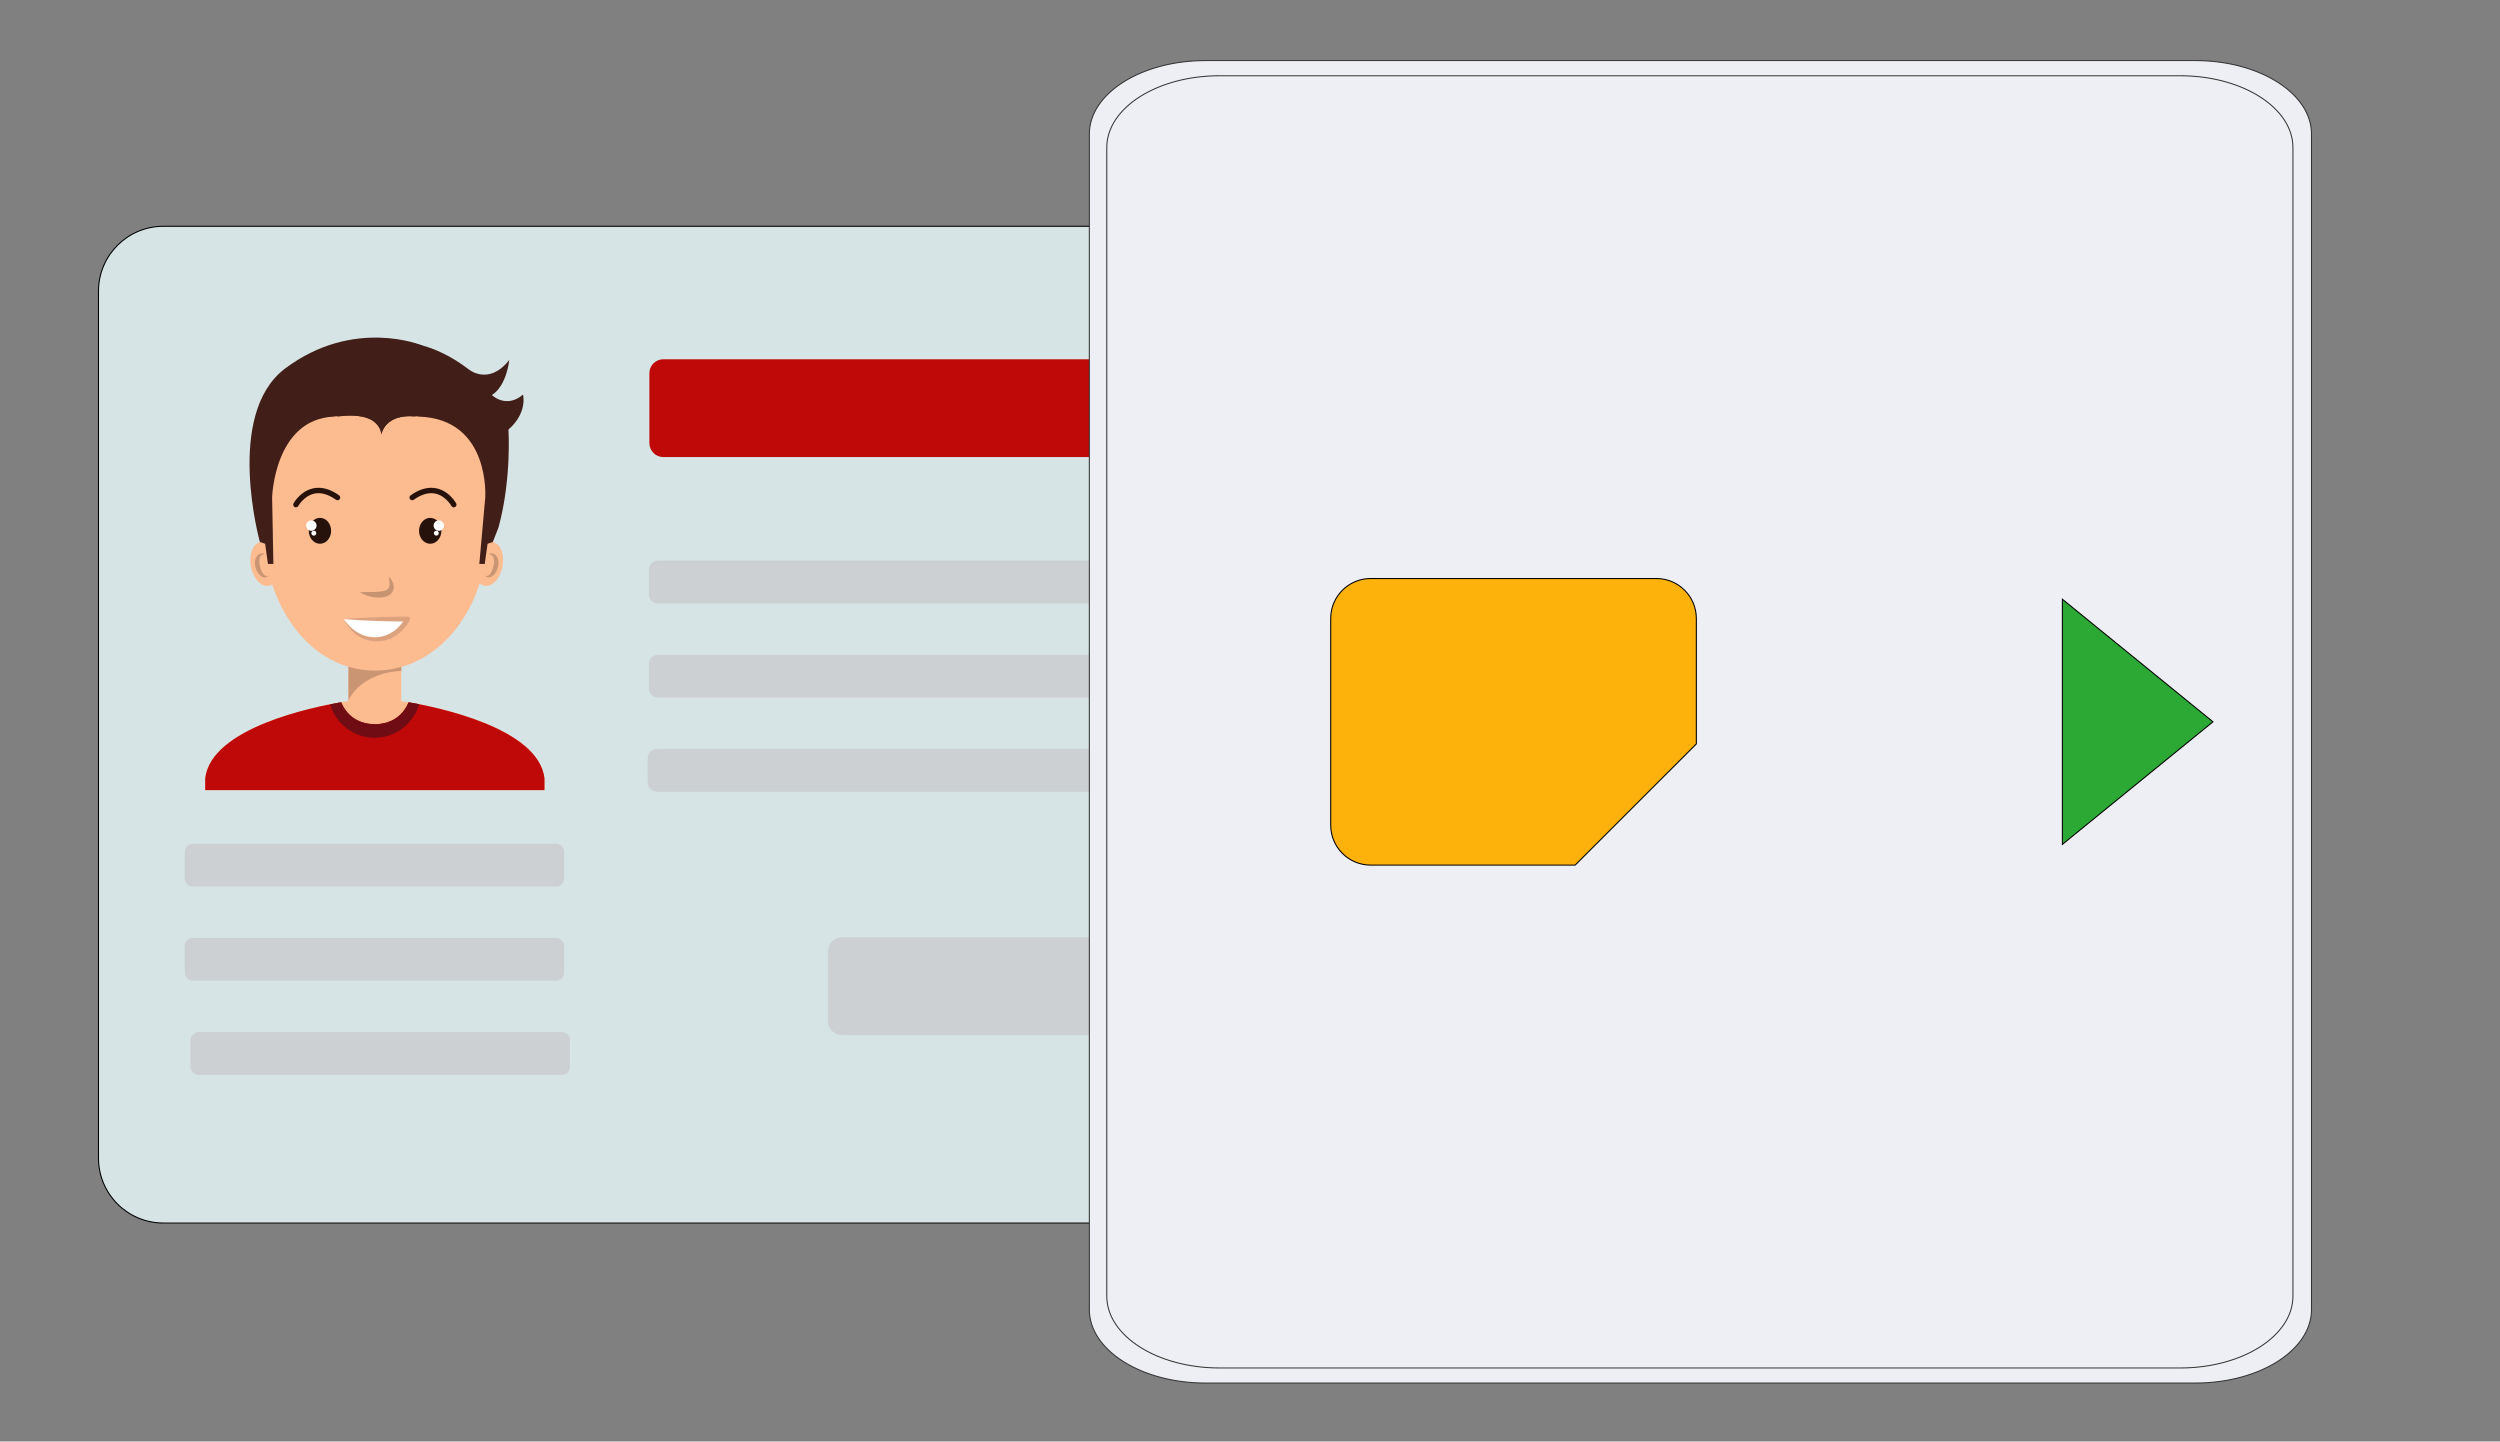 <?xml version="1.0" encoding="utf-8"?>
<!-- Generator: Adobe Illustrator 16.0.3, SVG Export Plug-In . SVG Version: 6.00 Build 0)  -->
<!DOCTYPE svg PUBLIC "-//W3C//DTD SVG 1.1//EN" "http://www.w3.org/Graphics/SVG/1.1/DTD/svg11.dtd">
<svg version="1.1" id="Capa_1" xmlns="http://www.w3.org/2000/svg" xmlns:xlink="http://www.w3.org/1999/xlink" x="0px" y="0px"
	 width="589.787px" height="340.085px" viewBox="0 0 589.787 340.085" enable-background="new 0 0 589.787 340.085"
	 xml:space="preserve">
<rect x="0" y="0" width="589.787" height="340.085" fill="#808080" stroke="none"/>
<g>
	<defs>
		<rect id="SVGID_1_" width="589.787" height="340.085"/>
	</defs>
	<clipPath id="SVGID_2_">
		<use xlink:href="#SVGID_1_"  overflow="visible"/>
	</clipPath>
	<path clip-path="url(#SVGID_2_)" fill="#FFFFFF" d="M291.94,199.946v-48.752c0-5.207,4.22-9.428,9.427-9.428h67.403
		c5.206,0,9.427,4.221,9.427,9.428v29.589l-28.59,28.59h-48.239C296.161,209.373,291.94,205.151,291.94,199.946"/>
	<path clip-path="url(#SVGID_2_)" fill="none" stroke="#000000" stroke-width="5" stroke-miterlimit="10" d="M291.94,199.946
		v-48.752c0-5.207,4.22-9.428,9.427-9.428h67.403c5.206,0,9.427,4.221,9.427,9.428v29.589l-28.59,28.59h-48.239
		C296.161,209.373,291.94,205.151,291.94,199.946z"/>
	<path clip-path="url(#SVGID_2_)" fill="#D6E4E5" d="M285.958,288.532H38.554c-8.461,0-15.32-6.859-15.32-15.319V68.702
		c0-8.461,6.859-15.319,15.32-15.319h247.404c8.461,0,15.319,6.858,15.319,15.319v204.511
		C301.276,281.673,294.419,288.532,285.958,288.532"/>
	<path clip-path="url(#SVGID_2_)" fill="none" stroke="#000000" stroke-width="0.25" stroke-miterlimit="10" d="M285.958,288.532
		H38.554c-8.461,0-15.32-6.859-15.32-15.319V68.702c0-8.461,6.859-15.319,15.32-15.319h247.404c8.461,0,15.319,6.858,15.319,15.319
		v204.511C301.276,281.673,294.419,288.532,285.958,288.532z"/>
	<path clip-path="url(#SVGID_2_)" fill="#BF0909" d="M264.387,107.83H156.485c-1.815,0-3.285-1.471-3.285-3.285V88.039
		c0-1.814,1.47-3.285,3.285-3.285h107.902c1.814,0,3.285,1.471,3.285,3.285v16.506C267.672,106.358,266.201,107.83,264.387,107.83"
		/>
	<path clip-path="url(#SVGID_2_)" fill="#CDD0D3" d="M306.515,244.191H198.613c-1.815,0-3.286-1.471-3.286-3.285V224.4
		c0-1.814,1.471-3.285,3.286-3.285h107.901c1.813,0,3.284,1.471,3.284,3.285v16.506
		C309.799,242.721,308.328,244.191,306.515,244.191"/>
	<path clip-path="url(#SVGID_2_)" fill="#CDD0D3" d="M265.103,186.787H154.978c-1.2,0-2.173-0.973-2.173-2.173v-5.751
		c0-1.2,0.973-2.173,2.173-2.173h110.125c1.2,0,2.174,0.973,2.174,2.173v5.751C267.277,185.814,266.303,186.787,265.103,186.787"/>
	<path clip-path="url(#SVGID_2_)" fill="#CDD0D3" d="M265.363,142.361H155.237c-1.2,0-2.173-0.973-2.173-2.173v-5.751
		c0-1.2,0.973-2.173,2.173-2.173h110.126c1.2,0,2.173,0.973,2.173,2.173v5.751C267.536,141.388,266.563,142.361,265.363,142.361"/>
	<path clip-path="url(#SVGID_2_)" fill="#CDD0D3" d="M265.363,164.574H155.237c-1.2,0-2.173-0.973-2.173-2.173v-5.751
		c0-1.2,0.973-2.173,2.173-2.173h110.126c1.2,0,2.173,0.973,2.173,2.173v5.751C267.536,163.601,266.563,164.574,265.363,164.574"/>
	<polygon clip-path="url(#SVGID_2_)" fill="#FFFFFF" points="464.557,196.483 500.078,167.569 464.557,138.657 	"/>
	<polygon clip-path="url(#SVGID_2_)" fill="none" stroke="#000000" stroke-width="4" stroke-miterlimit="10" points="
		464.557,196.483 500.078,167.569 464.557,138.657 	"/>
	<path clip-path="url(#SVGID_2_)" fill="#EDEFF4" d="M284.378,326.285c-15.125,0-27.387-7.761-27.387-17.333V31.623
		c0-9.572,12.262-17.334,27.387-17.334h233.552c15.126,0,27.387,7.762,27.387,17.334v277.329c0,9.572-12.261,17.333-27.387,17.333
		H284.378z"/>
	<path clip-path="url(#SVGID_2_)" fill="none" stroke="#353434" stroke-width="0.25" stroke-miterlimit="10" d="M284.378,326.285
		c-15.125,0-27.387-7.761-27.387-17.333V31.623c0-9.572,12.262-17.334,27.387-17.334h233.552c15.126,0,27.387,7.762,27.387,17.334
		v277.329c0,9.572-12.261,17.333-27.387,17.333H284.378z"/>
	<path clip-path="url(#SVGID_2_)" fill="#EDEFF4" d="M287.686,322.724c-14.68,0-26.58-7.583-26.58-16.937V34.809
		c0-9.353,11.9-16.937,26.58-16.937h226.669c14.681,0,26.581,7.584,26.581,16.937v270.979c0,9.354-11.9,16.937-26.581,16.937
		H287.686z"/>
	<path clip-path="url(#SVGID_2_)" fill="none" stroke="#353434" stroke-width="0.243" stroke-miterlimit="10" d="M287.686,322.724
		c-14.68,0-26.58-7.583-26.58-16.937V34.809c0-9.353,11.9-16.937,26.58-16.937h226.669c14.681,0,26.581,7.584,26.581,16.937v270.979
		c0,9.354-11.9,16.937-26.581,16.937H287.686z"/>
	<polygon clip-path="url(#SVGID_2_)" fill="#EDEFF4" points="696.385,211.336 696.385,155.238 723.384,158.276 723.212,208.071 	"/>
	<polygon clip-path="url(#SVGID_2_)" fill="none" stroke="#353434" stroke-width="0.25" stroke-miterlimit="10" points="
		699.385,200.336 699.385,144.238 726.384,147.276 726.212,197.071 	"/>
	<path clip-path="url(#SVGID_2_)" fill="#FDB10B" d="M313.934,194.664v-48.753c0-5.206,4.219-9.427,9.426-9.427h67.404
		c5.204,0,9.426,4.221,9.426,9.427v29.59L371.6,204.09h-48.238C318.154,204.09,313.934,199.868,313.934,194.664"/>
	<path clip-path="url(#SVGID_2_)" fill="none" stroke="#000000" stroke-width="0.25" stroke-miterlimit="10" d="M313.934,194.664
		v-48.753c0-5.206,4.219-9.427,9.426-9.427h67.404c5.204,0,9.426,4.221,9.426,9.427v29.59L371.6,204.09h-48.238
		C318.154,204.09,313.934,199.868,313.934,194.664z"/>
	<polygon clip-path="url(#SVGID_2_)" fill="#2CA835" points="486.549,199.2 522.07,170.286 486.549,141.374 	"/>
	<polygon clip-path="url(#SVGID_2_)" fill="none" stroke="#000000" stroke-width="0.25" stroke-miterlimit="10" points="
		486.549,199.2 522.07,170.286 486.549,141.374 	"/>
</g>
<g>
	<defs>
		<path id="SVGID_3_" d="M30.619,147.331c0,42.276,34.275,76.55,76.551,76.55c42.279,0,76.551-34.273,76.551-76.55
			c0-42.276-34.272-76.552-76.551-76.552C64.894,70.779,30.619,105.055,30.619,147.331"/>
	</defs>
	<clipPath id="SVGID_4_">
		<use xlink:href="#SVGID_3_"  overflow="visible"/>
	</clipPath>
	<path clip-path="url(#SVGID_4_)" fill="#FDBB90" d="M94.662,165.397h-6.229h-6.229c0,0-32.13,4.378-33.789,18.205v2.806h40.018
		h40.02v-2.806C126.795,169.775,94.662,165.397,94.662,165.397"/>
	<path clip-path="url(#SVGID_4_)" fill="#FDBB90" d="M112.04,132.422c-0.541,2.857,0.481,5.448,2.278,5.783
		c1.796,0.34,3.689-1.702,4.225-4.56c0.537-2.853-0.483-5.441-2.282-5.782C114.466,127.526,112.576,129.568,112.04,132.422"/>
	<path clip-path="url(#SVGID_4_)" fill="#CA9573" d="M115.291,136.226c-0.03,0-0.059-0.003-0.088-0.006
		c-0.186-0.049-0.348-0.044-0.439-0.134c-0.203-0.152-0.285-0.242-0.285-0.242s0.15,0.011,0.344,0.036l0.326-0.066l0.329-0.239
		c0.204-0.233,0.409-0.538,0.569-0.925c0.159-0.376,0.312-0.801,0.386-1.235c0.121-0.431,0.116-0.861,0.121-1.251
		c-0.051-0.171-0.024-0.387-0.104-0.519c-0.047-0.165-0.116-0.299-0.213-0.409c-0.076-0.148-0.192-0.187-0.289-0.288l-0.343-0.168
		c-0.211-0.076-0.33-0.137-0.33-0.137s0.13-0.038,0.349-0.074c0.081-0.008,0.165-0.035,0.271-0.035c0.043,0,0.094,0.005,0.147,0.016
		c0.168,0.038,0.419,0.047,0.591,0.195l0.302,0.208l0.237,0.302c0.182,0.214,0.236,0.472,0.336,0.741
		c0.031,0.261,0.118,0.546,0.089,0.818c0,0.283-0.032,0.555-0.086,0.829c-0.119,0.535-0.323,1.051-0.619,1.485
		c-0.277,0.436-0.669,0.793-1.077,0.98C115.636,136.176,115.454,136.226,115.291,136.226"/>
	<path clip-path="url(#SVGID_4_)" fill="#FDBB90" d="M65.701,132.422c0.539,2.857-0.481,5.448-2.278,5.783
		c-1.797,0.34-3.687-1.702-4.224-4.56c-0.535-2.853,0.482-5.441,2.28-5.782C63.275,127.526,65.166,129.568,65.701,132.422"/>
	<path clip-path="url(#SVGID_4_)" fill="#CA9573" d="M62.448,136.226c-0.161,0-0.345-0.05-0.521-0.118
		c-0.41-0.187-0.801-0.544-1.08-0.98c-0.295-0.434-0.498-0.95-0.617-1.485c-0.054-0.274-0.086-0.546-0.086-0.829
		c-0.029-0.272,0.06-0.557,0.09-0.818c0.098-0.269,0.152-0.527,0.336-0.741l0.234-0.302l0.304-0.208
		c0.171-0.148,0.423-0.157,0.592-0.195c0.052-0.011,0.102-0.016,0.145-0.016c0.106,0,0.191,0.027,0.271,0.035
		c0.222,0.036,0.35,0.074,0.35,0.074s-0.12,0.061-0.33,0.137l-0.344,0.168c-0.097,0.101-0.212,0.14-0.289,0.288
		c-0.096,0.11-0.164,0.244-0.212,0.409c-0.08,0.132-0.053,0.348-0.105,0.519c0.006,0.39,0.001,0.82,0.122,1.251
		c0.072,0.434,0.226,0.859,0.385,1.235c0.162,0.387,0.363,0.692,0.569,0.925l0.327,0.239l0.329,0.066
		c0.195-0.025,0.342-0.036,0.342-0.036s-0.077,0.09-0.279,0.242c-0.096,0.09-0.256,0.085-0.443,0.134
		C62.509,136.223,62.478,136.226,62.448,136.226"/>
	<rect x="82.204" y="157.184" clip-path="url(#SVGID_4_)" fill="#FDBB90" width="12.458" height="10.539"/>
	<path clip-path="url(#SVGID_4_)" fill="#CA9573" d="M82.204,165.28v-8.097h12.458v1.087
		C89.64,158.446,84.274,160.823,82.204,165.28"/>
	<path clip-path="url(#SVGID_4_)" fill="#FDBB90" d="M115.191,124.438c0,18.649-11.309,33.766-26.747,33.766
		c-15.441,0-26.45-15.669-26.45-34.315c-0.282-24.776,11.009-33.214,26.45-33.214C103.882,90.675,116.55,98.265,115.191,124.438"/>
	<path clip-path="url(#SVGID_4_)" fill="#BF0909" d="M96.4,165.673c-1.203,2.914-3.85,5.173-7.959,5.173
		c-4.112,0-6.76-2.259-7.962-5.176c-6.667,1.139-30.638,6.031-32.064,17.933v2.806h80.038v-2.806
		C127.025,171.713,103.085,166.815,96.4,165.673"/>
	<path clip-path="url(#SVGID_4_)" fill="#700C13" d="M96.4,165.673c-1.203,2.914-3.85,5.173-7.959,5.173
		c-4.112,0-6.76-2.259-7.962-5.176c-0.694,0.12-1.586,0.282-2.613,0.488c1.33,4.519,5.551,7.899,10.455,7.899h0.12
		c4.907,0,9.137-3.39,10.459-7.925C97.921,165.941,97.07,165.787,96.4,165.673"/>
	<path clip-path="url(#SVGID_4_)" fill="#26120B" d="M70.367,119.363l0.013-0.025c0.084-0.145,0.558-0.919,1.371-1.63
		c0.816-0.714,1.938-1.356,3.379-1.356c1.129,0.003,2.491,0.387,4.133,1.548c0.287,0.204,0.684,0.137,0.887-0.151
		c0.205-0.288,0.138-0.686-0.151-0.889c-1.799-1.28-3.44-1.784-4.869-1.784c-1.964,0-3.447,0.941-4.409,1.845
		c-0.969,0.905-1.454,1.791-1.474,1.83c-0.17,0.31-0.055,0.697,0.255,0.866C69.811,119.785,70.198,119.67,70.367,119.363"/>
	<path clip-path="url(#SVGID_4_)" fill="#26120B" d="M107.618,118.751c-0.022-0.039-0.505-0.925-1.473-1.831
		c-0.963-0.903-2.449-1.844-4.408-1.844c-1.432,0-3.071,0.504-4.868,1.784c-0.287,0.203-0.355,0.6-0.151,0.889
		c0.204,0.288,0.6,0.355,0.889,0.151c1.638-1.161,3.001-1.545,4.13-1.548c1.534,0,2.712,0.733,3.534,1.498
		c0.409,0.385,0.724,0.768,0.93,1.057c0.103,0.143,0.18,0.261,0.228,0.343l0.055,0.088l0.012,0.025
		c0.17,0.307,0.558,0.422,0.867,0.254C107.674,119.448,107.786,119.062,107.618,118.751"/>
	<path clip-path="url(#SVGID_4_)" fill="#C79472" d="M91.679,136.037c0,0,0.145,0.109,0.35,0.351
		c0.205,0.239,0.486,0.604,0.676,1.147c0.108,0.266,0.178,0.593,0.176,0.955c0.003,0.366-0.093,0.791-0.327,1.167
		c-0.131,0.168-0.269,0.354-0.429,0.507c-0.167,0.127-0.349,0.25-0.537,0.36c-0.372,0.173-0.768,0.308-1.146,0.382
		c-0.374,0.03-0.762,0.101-1.119,0.082c-0.36-0.006-0.708-0.052-1.046-0.076c-0.658-0.119-1.262-0.259-1.763-0.432
		c-0.994-0.365-1.606-0.73-1.606-0.73s0.723-0.107,1.739-0.085c0.511-0.014,1.094-0.033,1.71-0.017
		c0.301-0.016,0.61-0.052,0.925-0.046c0.315,0.002,0.599-0.083,0.902-0.11c0.286-0.04,0.554-0.126,0.792-0.211l0.313-0.156
		l0.237-0.201c0.118-0.157,0.235-0.324,0.289-0.546c0.051-0.215,0.093-0.453,0.083-0.684c0.002-0.464-0.071-0.886-0.125-1.182
		C91.723,136.214,91.679,136.037,91.679,136.037"/>
	<path clip-path="url(#SVGID_4_)" fill="#FFFFFF" d="M81.111,146.052c1.559,2.865,4.344,4.781,7.528,4.781
		c3.187,0,5.97-1.916,7.53-4.781H81.111z"/>
	<path clip-path="url(#SVGID_4_)" fill="#DCA27E" d="M81.111,146.052c5.02-0.421,10.038-0.55,15.058-0.587h0.024
		c0.314-0.004,0.571,0.252,0.575,0.565l-0.083,0.301l-0.649,1.058c-0.246,0.329-0.513,0.649-0.774,0.968
		c-0.284,0.299-0.593,0.579-0.893,0.868c-0.32,0.26-0.663,0.499-0.995,0.745c-0.358,0.213-0.728,0.41-1.095,0.603l-1.173,0.435
		l-1.261,0.258l-1.206,0.062l-1.234-0.131l-1.193-0.309l-1.128-0.494c-0.346-0.214-0.697-0.421-1.033-0.646
		c-0.315-0.255-0.626-0.512-0.92-0.782c-0.269-0.299-0.545-0.584-0.8-0.892l-0.685-0.977L81.111,146.052z M81.111,146.052
		l0.704,0.94l0.772,0.855l0.868,0.746l0.941,0.632l1.004,0.504l1.055,0.357l1.089,0.208l1.095,0.045l1.128-0.116l1.021-0.257
		l1.006-0.418l0.943-0.546l0.865-0.667l0.777-0.774l0.684-0.859l0.59-0.93l0.516,0.867
		C91.149,146.603,86.131,146.472,81.111,146.052"/>
	<path clip-path="url(#SVGID_4_)" fill="#26120B" d="M78.117,125.226c0,1.686-1.178,3.055-2.632,3.055
		c-1.456,0-2.637-1.369-2.637-3.055c0-1.688,1.181-3.057,2.637-3.057C76.939,122.168,78.117,123.538,78.117,125.226"/>
	<path clip-path="url(#SVGID_4_)" fill="#FFFFFF" d="M74.682,123.996c0,0.677-0.552,1.229-1.229,1.229
		c-0.677,0-1.228-0.552-1.228-1.229c0-0.676,0.551-1.227,1.228-1.227C74.13,122.769,74.682,123.32,74.682,123.996"/>
	<path clip-path="url(#SVGID_4_)" fill="#FFFFFF" d="M74.619,125.78c0,0.321-0.26,0.582-0.582,0.582
		c-0.322,0-0.584-0.261-0.584-0.582c0-0.325,0.262-0.582,0.584-0.582C74.359,125.198,74.619,125.455,74.619,125.78"/>
	<path clip-path="url(#SVGID_4_)" fill="#26120B" d="M98.856,125.226c0,1.686,1.182,3.055,2.635,3.055
		c1.456,0,2.636-1.369,2.636-3.055c0-1.688-1.18-3.057-2.636-3.057C100.038,122.168,98.856,123.538,98.856,125.226"/>
	<path clip-path="url(#SVGID_4_)" fill="#FFFFFF" d="M102.294,123.996c0,0.677,0.549,1.229,1.226,1.229
		c0.678,0,1.229-0.552,1.229-1.229c0-0.676-0.551-1.227-1.229-1.227C102.844,122.769,102.294,123.32,102.294,123.996"/>
	<path clip-path="url(#SVGID_4_)" fill="#FFFFFF" d="M102.355,125.78c0,0.321,0.263,0.582,0.585,0.582c0.32,0,0.58-0.261,0.58-0.582
		c0-0.325-0.26-0.582-0.58-0.582C102.618,125.198,102.355,125.455,102.355,125.78"/>
	<path clip-path="url(#SVGID_4_)" fill="#411E17" d="M110.405,87.008c0,0,4.773,4.214,9.74-2.087c0,0-0.568,6.057-4.103,8.28
		c0,0,3.338,3.296,7.346-0.107c0,0,1.147,4.236-3.437,8.247c0,0,0.772,11.695-2.349,23.097l-1.342,3.425l-1.234,0.417l-0.668,4.753
		h-1.279l1.4-15.649c0,0,1.28-18.526-15.623-19.099c0,0-7.554-1.351-8.888,4.193c0,0-0.252-5.72-10.337-4.193
		c0,0-4.911-7.61,2.573-14.321C82.204,83.964,94.176,74.776,110.405,87.008"/>
	<path clip-path="url(#SVGID_4_)" fill="#411E17" d="M67.167,87.008c16.229-12.232,32.355-5.538,32.355-5.538
		c7.49,6.71-1.579,16.815-1.579,16.815c-7.111-0.761-7.975,4.193-7.975,4.193c-0.09-6.005-11.252-4.193-11.252-4.193
		c-14.043,0.669-14.52,19.099-14.52,19.099l0.299,15.649h-1.28l-0.668-4.753l-1.237-0.417
		C61.311,127.863,52.955,97.877,67.167,87.008"/>
</g>
<g>
	<defs>
		<rect id="SVGID_5_" width="589.787" height="340.085"/>
	</defs>
	<clipPath id="SVGID_6_">
		<use xlink:href="#SVGID_5_"  overflow="visible"/>
	</clipPath>
	<path clip-path="url(#SVGID_6_)" fill="#CDD0D3" d="M131.184,209.148H45.496c-1.061,0-1.921-0.86-1.921-1.921v-6.254
		c0-1.062,0.86-1.922,1.921-1.922h85.688c1.062,0,1.922,0.86,1.922,1.922v6.254C133.106,208.288,132.246,209.148,131.184,209.148"/>
	<path clip-path="url(#SVGID_6_)" fill="#CDD0D3" d="M131.184,231.361H45.496c-1.061,0-1.921-0.86-1.921-1.922v-6.253
		c0-1.062,0.86-1.922,1.921-1.922h85.688c1.062,0,1.922,0.86,1.922,1.922v6.253C133.106,230.501,132.246,231.361,131.184,231.361"/>
	<path clip-path="url(#SVGID_6_)" fill="#CDD0D3" d="M132.546,253.574H46.858c-1.062,0-1.922-0.86-1.922-1.922v-6.253
		c0-1.062,0.86-1.922,1.922-1.922h85.688c1.062,0,1.922,0.86,1.922,1.922v6.253C134.468,252.714,133.608,253.574,132.546,253.574"/>
</g>
</svg>

